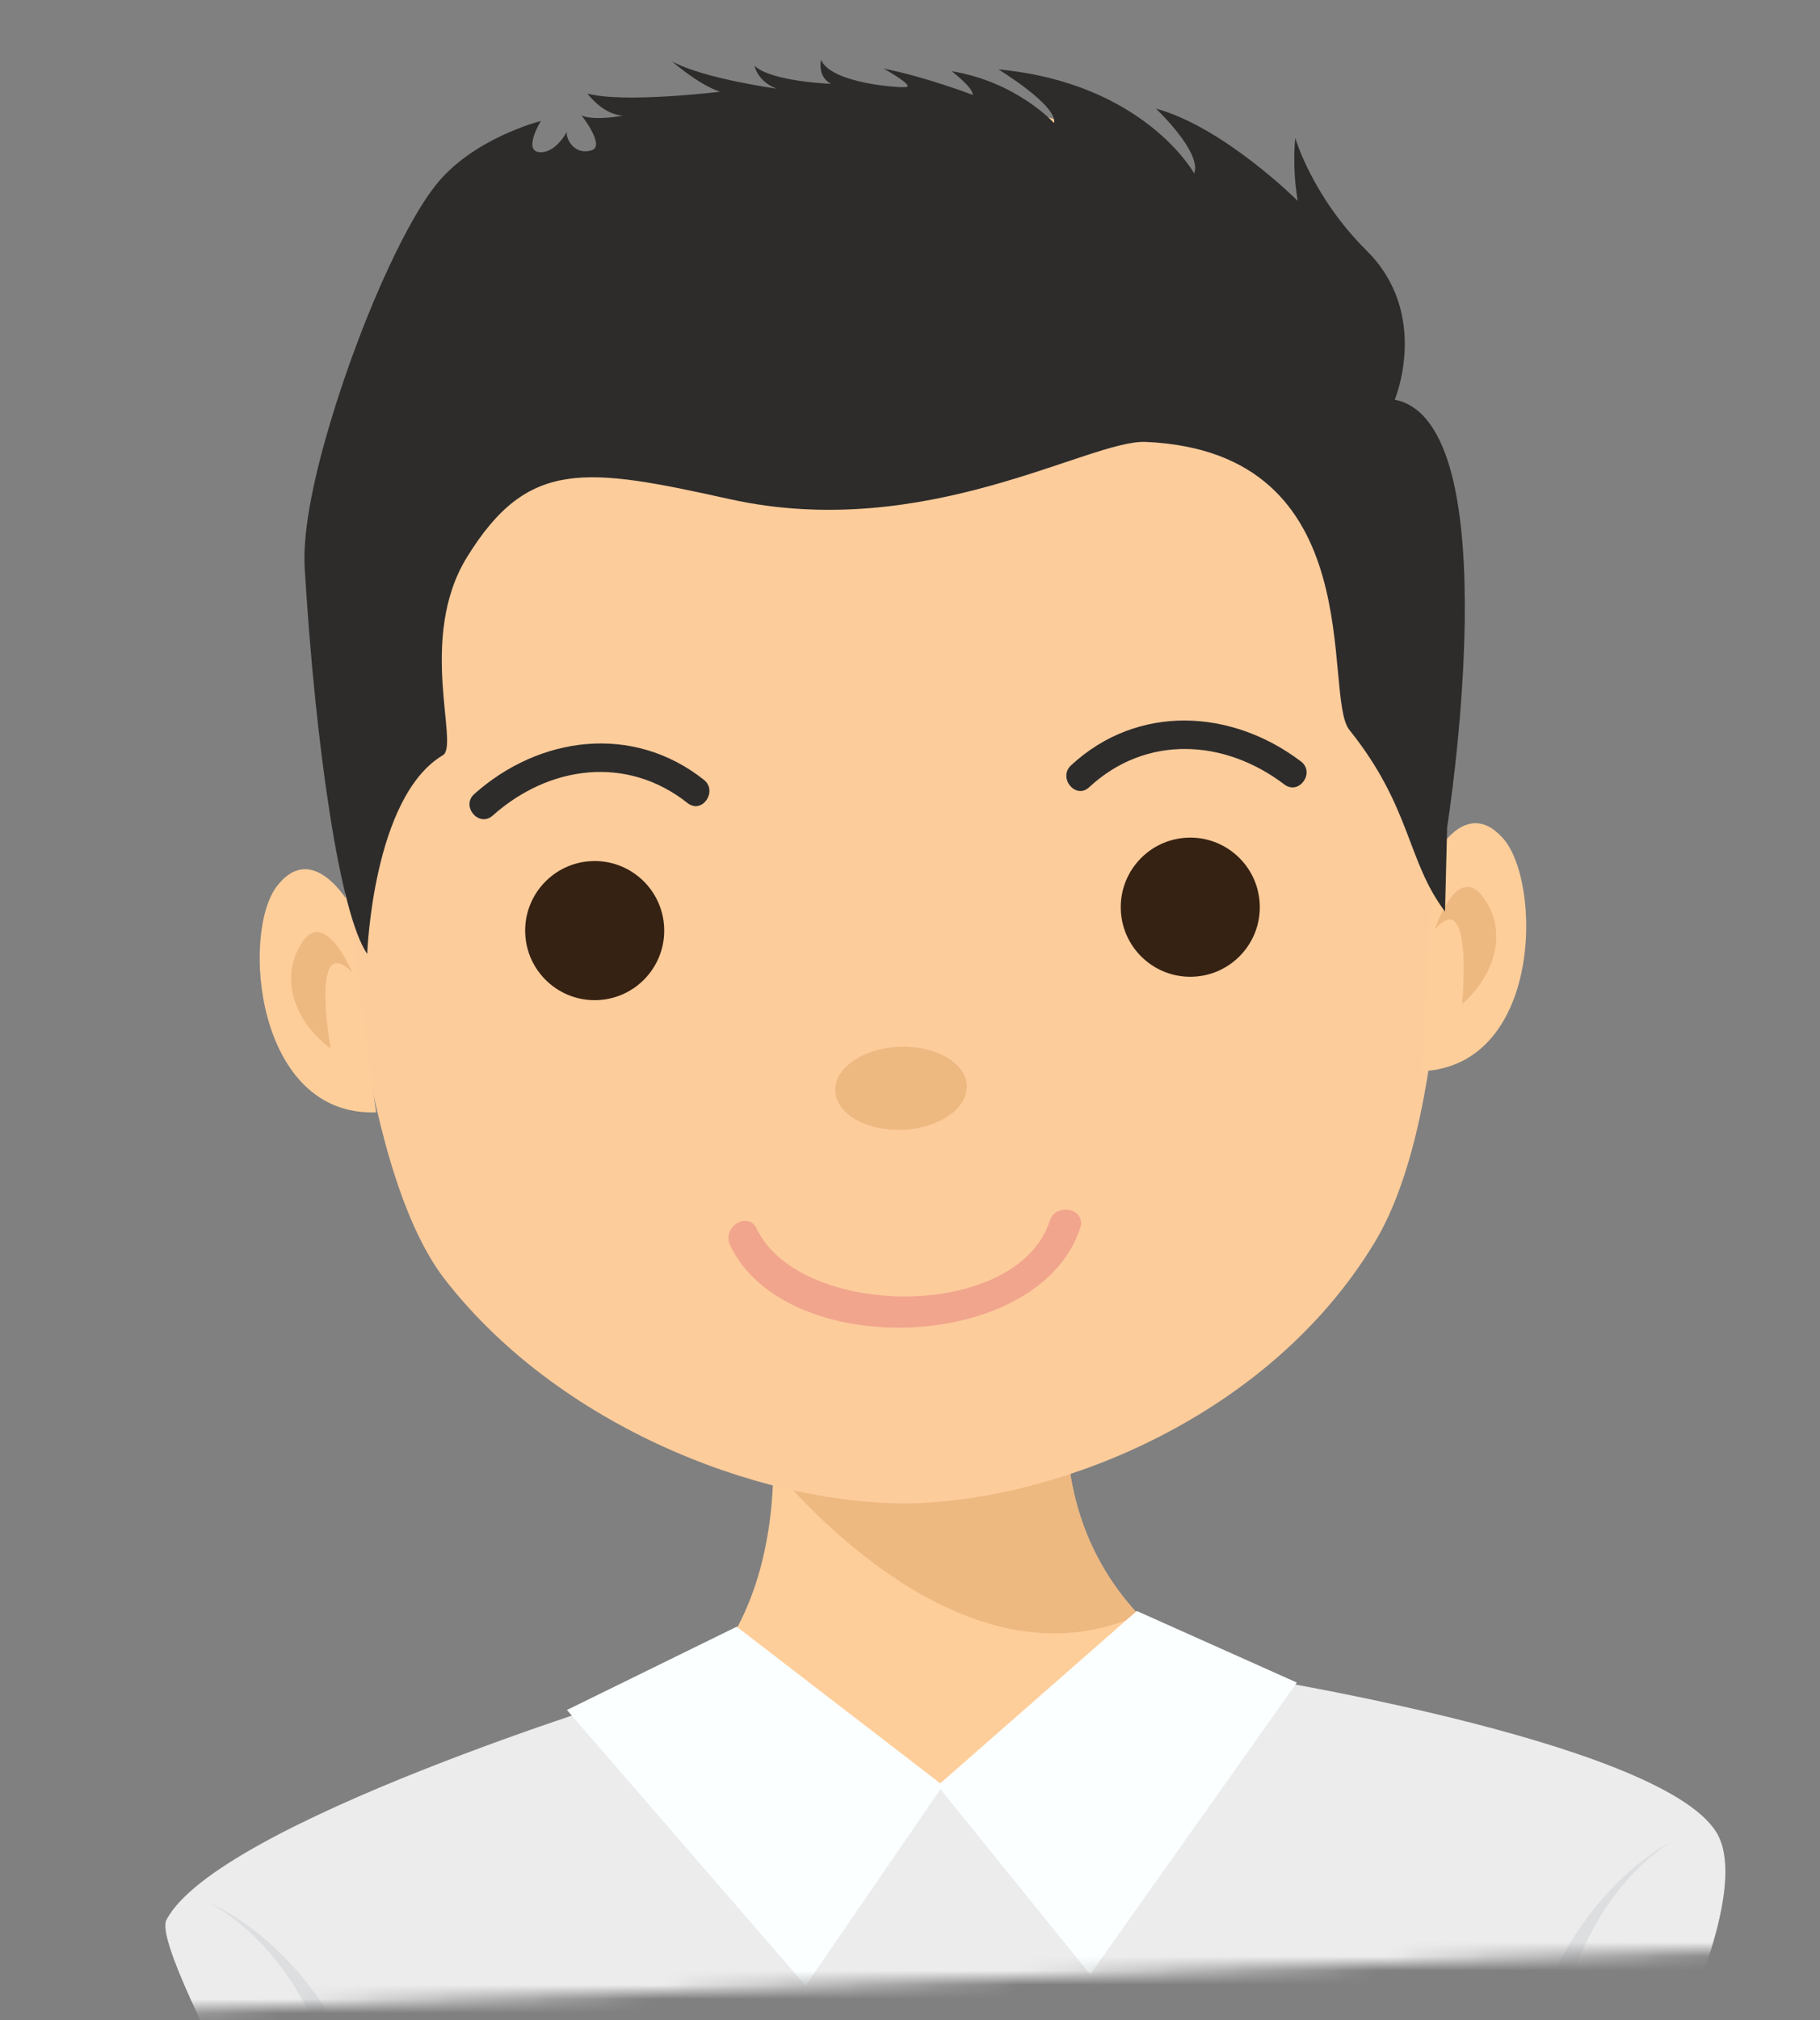 <svg width="128" height="142" viewBox="0 0 128 142" fill="none" xmlns="http://www.w3.org/2000/svg">
<rect x="0" y="0" width="128" height="142" fill="#808080" stroke="none"/>
<mask id="mask0_2_15479" style="mask-type:luminance" maskUnits="userSpaceOnUse" x="0" y="0" width="128" height="142">
<path d="M121.956 0.703L0.13 5.49L5.477 141.575L127.303 136.788L121.956 0.703Z" fill="white"/>
</mask>
<g mask="url(#mask0_2_15479)">
<path d="M84.046 141.03C88.558 131.826 92.777 133.001 90.982 119.901C90.982 119.901 75.554 116.454 75.012 100.864C75.012 100.864 69.52 103.972 64.741 104.349C59.962 104.717 54.289 100.947 54.289 100.947C54.289 100.947 56.199 117.715 42.858 121.782C41.747 135.516 45.075 136.696 53.335 143.397C59.383 148.314 79.885 149.51 84.046 141.03Z" fill="#FECE9A"/>
<path d="M80.092 113.504C77.397 110.627 75.216 106.56 75.012 100.864C75.012 100.864 69.52 103.972 64.741 104.349C61.049 104.635 56.851 102.468 55.11 101.455L54.289 102.478C54.286 102.639 54.283 102.819 54.27 102.999C55.921 105.036 67.872 119.088 80.092 113.504Z" fill="#EEB881"/>
<path d="M101.48 55.97C101.104 1.573 60.8 7.089 60.78 7.09C60.77 7.09 20.146 4.743 24.039 59.002C24.039 59.002 24.88 81.687 31.299 89.941C39.741 100.778 54.639 106.037 64.642 105.644C74.644 105.251 89.242 99.574 96.649 87.374C102.516 77.746 101.48 55.97 101.48 55.97Z" fill="#FDCC9B"/>
<path d="M100.671 60.605C100.671 60.605 102.885 55.815 105.678 58.887C108.47 61.96 108.46 74.941 99.967 75.294C99.967 75.294 100.752 63.684 100.671 60.605Z" fill="#FECE9A"/>
<path d="M100.897 65.34C100.897 65.34 102.435 60.666 104.237 62.967C106.039 65.278 105.29 68.39 102.824 70.578C102.825 70.588 103.645 62.16 100.897 65.34Z" fill="#EEB881"/>
<path d="M24.61 63.593C24.61 63.593 22.027 58.991 19.484 62.274C16.941 65.556 17.97 78.496 26.454 78.182C26.464 78.182 24.771 66.669 24.61 63.593Z" fill="#FECE9A"/>
<path d="M24.766 68.331C24.766 68.331 22.866 63.792 21.251 66.227C19.636 68.673 20.626 71.716 23.256 73.704C23.256 73.714 21.768 65.376 24.766 68.331Z" fill="#EEB881"/>
<path d="M101.776 58.15C101.776 58.15 106.303 29.73 98.093 28.091C98.093 28.091 100.619 22.078 96.11 17.611C92.288 13.818 91.096 9.702 91.096 9.702C91.096 9.702 90.853 11.673 91.269 14.118C91.269 14.118 86.051 8.919 81.297 7.635C81.297 7.635 84.55 10.7 83.988 12.193C83.988 12.193 80.496 5.845 70.22 4.878C70.22 4.878 74.393 7.416 74.131 8.647C74.131 8.647 71.505 5.748 66.933 5.007C66.933 5.007 68.47 6.177 68.409 6.67C68.409 6.67 65.066 5.39 62.152 4.824C62.152 4.824 64.218 5.974 63.773 6.112C63.457 6.204 58.431 5.891 57.744 4.197C57.744 4.197 57.459 5.369 58.441 5.891C58.441 5.891 54.282 5.744 53.067 4.631C53.067 4.631 53.27 5.724 54.621 6.231C54.621 6.231 49.419 5.515 47.26 4.309C47.26 4.309 49.044 5.9 50.636 6.448C50.636 6.448 43.844 7.275 41.314 6.574C41.314 6.574 42.394 8.063 43.807 8.127C43.807 8.127 41.861 8.514 40.905 8.121C40.905 8.121 42.569 10.227 41.631 10.554C40.505 10.939 39.803 9.886 39.859 9.273C39.859 9.273 39.087 10.774 37.954 10.699C36.749 10.616 38.038 8.504 38.038 8.504C38.038 8.504 33.211 9.714 30.601 13.069C27.991 16.424 25.365 23.463 25.365 23.463C25.365 23.463 21.085 34.249 21.429 39.94C22.197 52.62 23.917 64.291 25.826 67.048C25.826 67.048 26.213 56.005 31.152 53.078C32.326 52.382 29.338 44.853 32.837 39.172C37.127 32.198 41.185 32.839 51.362 35.091C65.121 38.123 76.596 30.887 80.586 31.061C96.616 31.762 92.954 48.869 94.902 51.304C99.269 56.747 98.936 60.513 101.628 64.07L101.776 58.15Z" fill="#2D2C2B"/>
<path d="M67.993 76.31C68.056 77.919 66.039 79.309 63.481 79.41C60.923 79.51 58.803 78.282 58.74 76.674C58.676 75.065 60.694 73.675 63.252 73.574C65.809 73.474 67.929 74.701 67.993 76.31Z" fill="#EEB881"/>
<path d="M51.35 87.532C55.275 95.724 73.085 95.125 75.971 86.305C76.418 84.956 74.268 84.47 73.83 85.808C71.516 92.895 56.257 92.704 53.216 86.358C52.595 85.071 50.74 86.265 51.35 87.532Z" fill="#F1A58D"/>
<path d="M88.598 63.571C88.704 66.269 86.602 68.544 83.904 68.65C81.206 68.756 78.932 66.653 78.826 63.955C78.72 61.257 80.822 58.983 83.52 58.877C86.218 58.771 88.492 60.873 88.598 63.571Z" fill="#352213"/>
<path d="M46.711 65.217C46.817 67.915 44.714 70.189 42.016 70.295C39.319 70.401 37.044 68.299 36.938 65.601C36.832 62.903 38.935 60.629 41.633 60.523C44.33 60.417 46.605 62.519 46.711 65.217Z" fill="#352213"/>
<path d="M76.596 55.336C80.603 51.616 86.12 51.94 90.329 55.137C91.36 55.917 92.517 54.3 91.496 53.52C86.617 49.819 79.998 49.458 75.324 53.795C74.388 54.672 75.65 56.214 76.596 55.336Z" fill="#2D2C2B"/>
<path d="M48.358 56.446C44.071 53.051 38.596 53.807 34.651 57.324C33.684 58.183 32.394 56.663 33.361 55.804C37.934 51.731 44.505 50.853 49.504 54.809C50.507 55.611 49.38 57.246 48.358 56.446Z" fill="#2D2C2B"/>
<path d="M120.703 128.771C116.653 122.245 86.558 117.613 86.558 117.613C82.694 123.68 70.255 125.249 65.794 125.544C61.332 125.6 49.202 124.815 44.873 119.071C44.873 119.071 15.226 128.122 11.701 134.955C10.437 137.407 26.108 164.122 26.108 164.122C26.108 164.122 28.733 219.732 28.844 245.227C28.844 245.227 36.942 254.206 69.148 253.461C69.148 253.461 70.248 253.438 70.808 253.416C71.357 253.395 72.465 253.331 72.465 253.331C104.63 251.547 114.018 241.881 114.018 241.881C112.432 206.606 108.364 160.89 108.364 160.89C108.364 160.89 124.752 135.297 120.703 128.771Z" fill="#ECECEC"/>
<path d="M108.374 160.88C108.374 160.88 105.562 137.192 117.518 129.467C117.518 129.467 101.607 137.147 108.244 163.697L108.374 160.88Z" fill="#DCDEE0"/>
<path d="M26.174 164.29C26.174 164.29 27.119 140.444 14.594 133.681C14.594 133.681 31.048 140.09 26.524 167.088L26.174 164.29Z" fill="#DCDEE0"/>
<path d="M51.813 114.335L66.322 125.494L56.657 139.564L39.873 120.188L51.813 114.335Z" fill="#FBFFFF"/>
<path d="M79.951 113.229L65.942 125.509L76.672 138.778L91.207 118.261L79.951 113.229Z" fill="#FBFFFF"/>
</g>
</svg>

